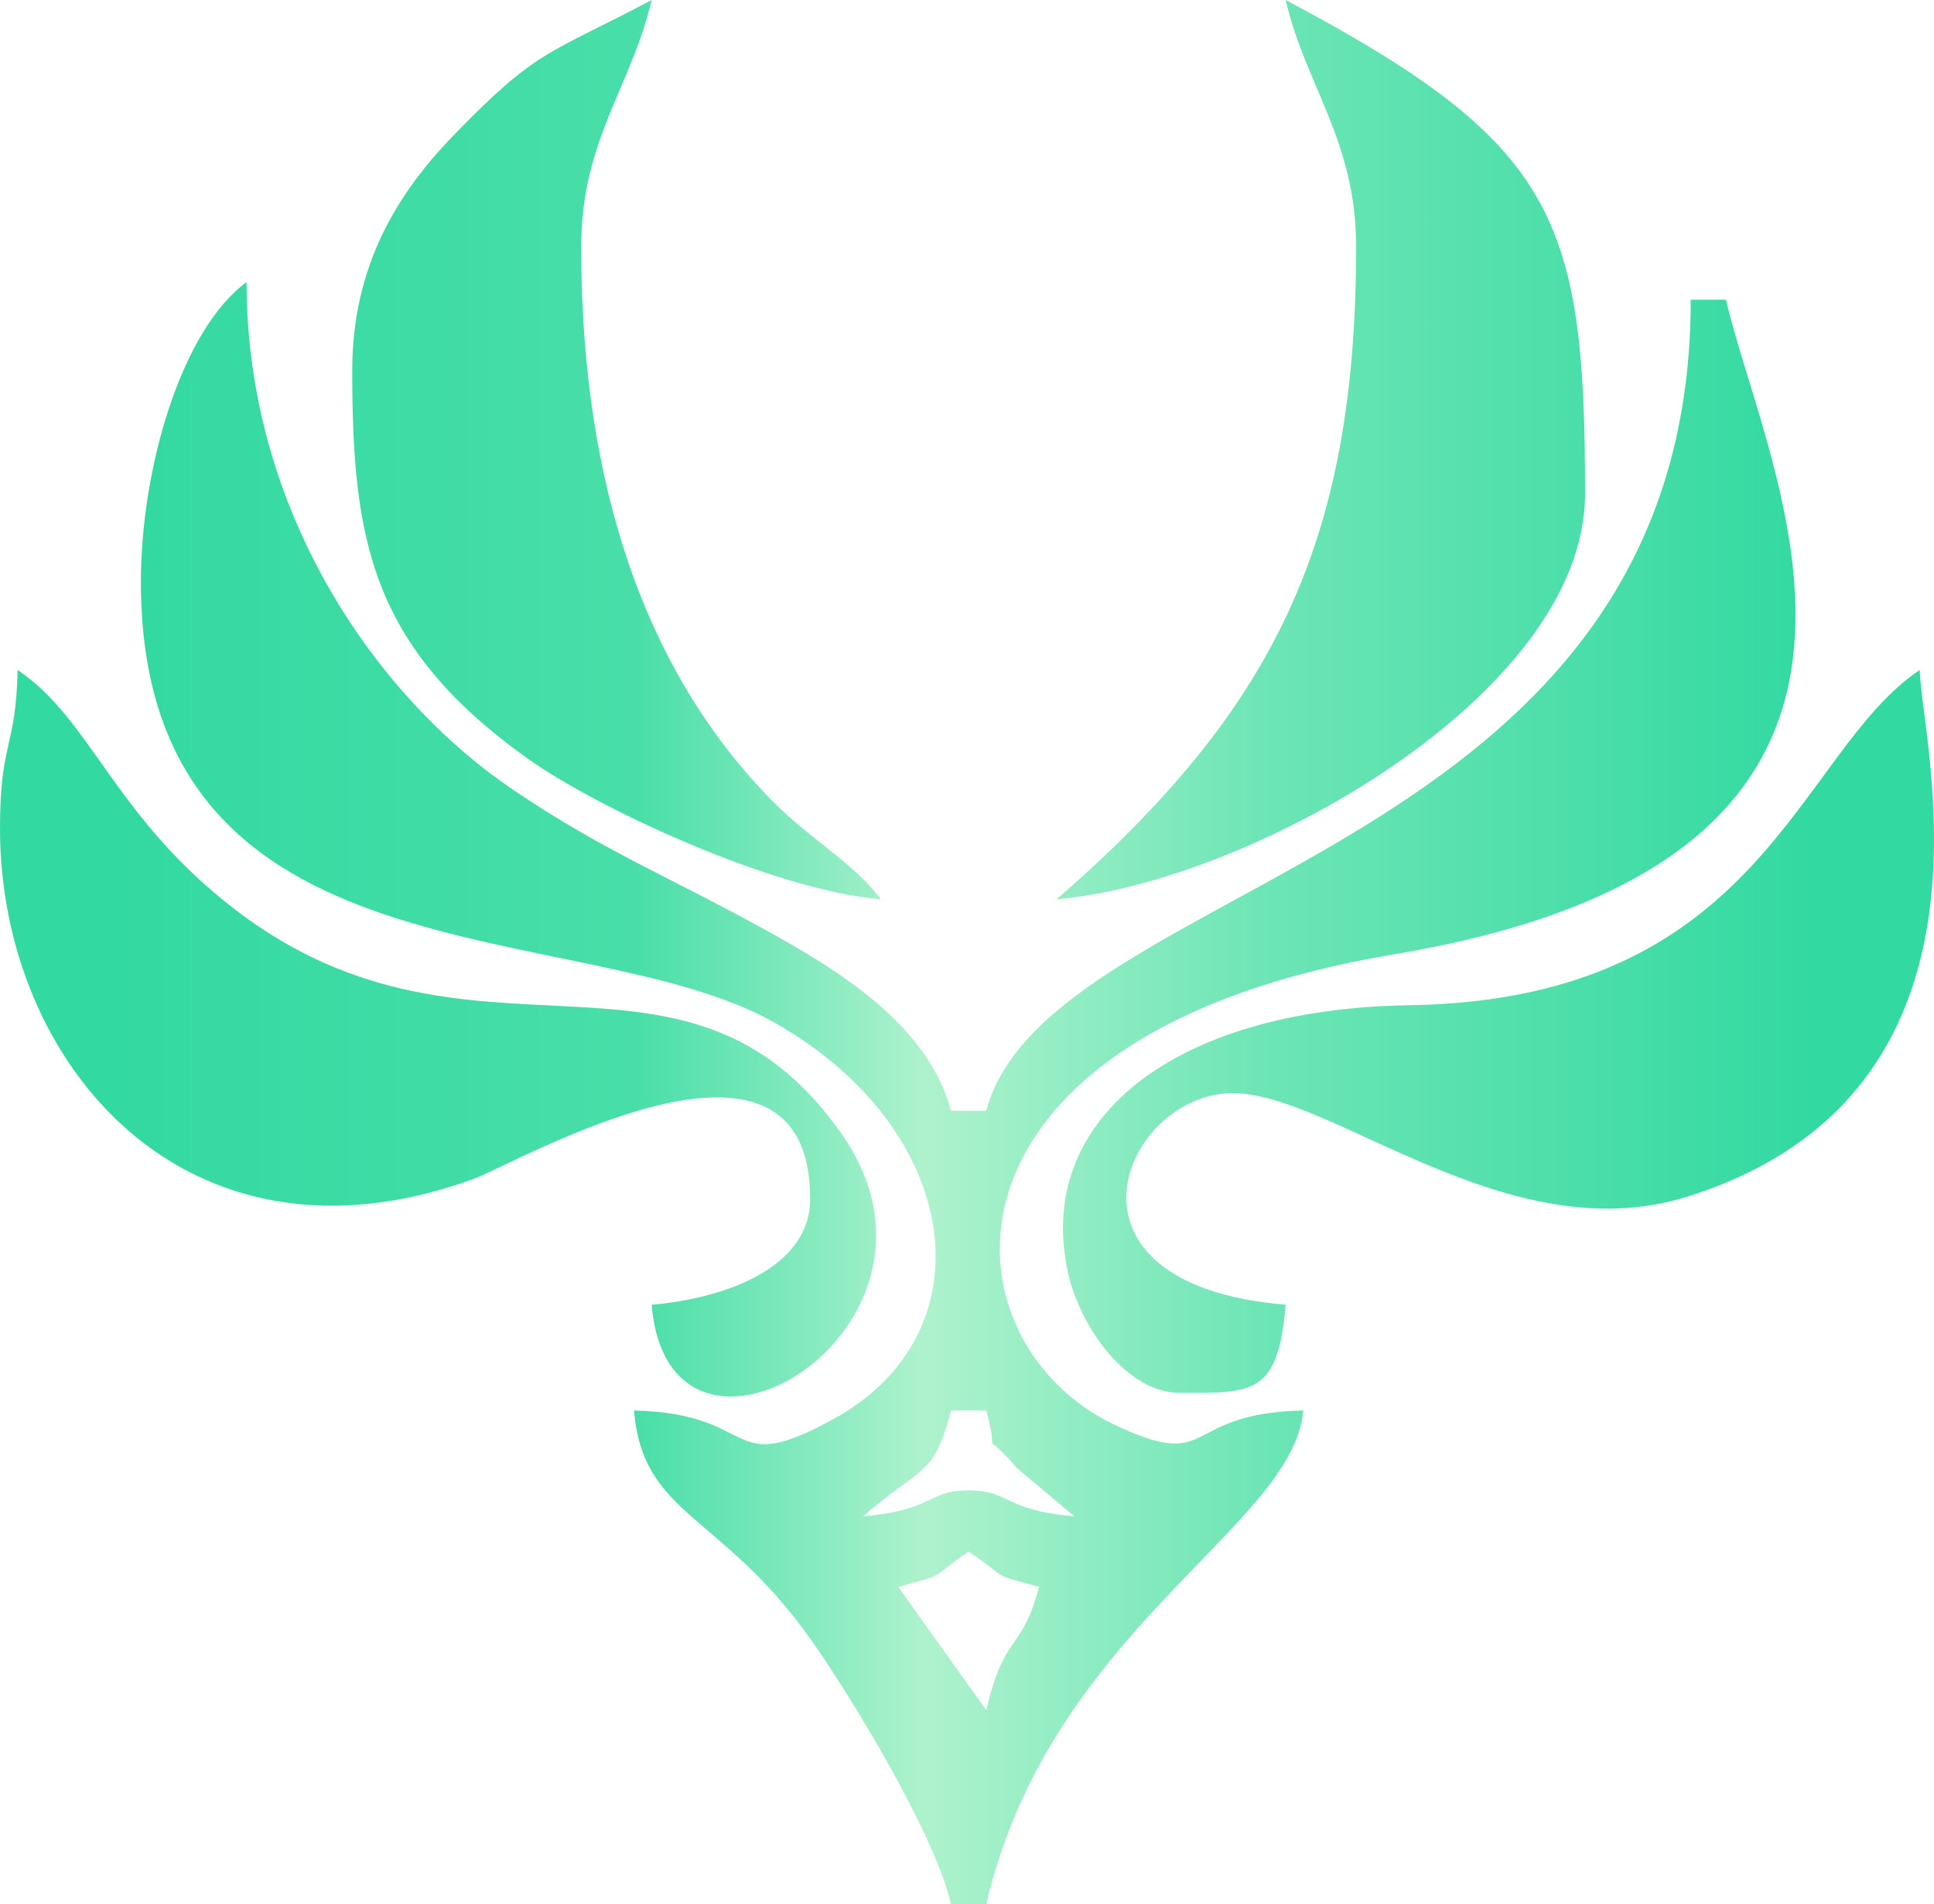 <svg xmlns="http://www.w3.org/2000/svg" xmlns:xlink="http://www.w3.org/1999/xlink" width="100%" height="100%" version="1.1" viewBox="0 0 1357010 1335968" xml:space="preserve" style="shape-rendering:geometricPrecision;text-rendering:geometricPrecision;image-rendering:optimizeQuality;fill-rule:evenodd;clip-rule:evenodd"><defs><style type="text/css">.fil1{fill:url(#id0)}.fil4{fill:url(#id1)}.fil0{fill:url(#id2)}.fil2{fill:url(#id3)}.fil3{fill:url(#id4)}</style><linearGradient id="id0" x1="76303" x2="1272695" y1="604614" y2="604610" gradientUnits="userSpaceOnUse"><stop offset="0" style="stop-opacity:1;stop-color:#32d9a1"/><stop offset=".31" style="stop-opacity:1;stop-color:#49dea9"/><stop offset=".478" style="stop-opacity:1;stop-color:#aef2cd"/><stop offset=".678" style="stop-opacity:1;stop-color:#6de5b6"/><stop offset="1" style="stop-opacity:1;stop-color:#32d9a1"/></linearGradient><linearGradient id="id1" x1="76303" x2="1272695" y1="604614" y2="604610" gradientUnits="userSpaceOnUse" xlink:href="#id0"/><linearGradient id="id2" x1="76303" x2="1272695" y1="604614" y2="604610" gradientUnits="userSpaceOnUse" xlink:href="#id0"/><linearGradient id="id3" x1="76303" x2="1272695" y1="604614" y2="604610" gradientUnits="userSpaceOnUse" xlink:href="#id0"/><linearGradient id="id4" x1="76303" x2="1272695" y1="604614" y2="604610" gradientUnits="userSpaceOnUse" xlink:href="#id0"/></defs><g id="Layer_x0020_1"><g id="_1369326835440"><path d="M630237 1113308c36558,-9772 20031,-5033 49430,-24740 29399,19706 12870,14968 49430,24740 -12500,46865 -24179,31192 -37072,86591l-61788 -86591zm-24716 -49480c41895,-36453 49096,-26642 61788,-74221l24716 0c10959,41086 -7082,7067 21480,40348l40308 33873c-49718,-4141 -44999,-18178 -74146,-18178 -29147,0 -24427,14037 -74146,18178zm-506660 -655615c0,287331 308734,232190 444778,309346 132185,74968 151008,217421 41785,277683 -77300,42648 -51011,-3639 -140553,-5635 6158,74074 60712,71467 123916,160471 27166,38256 86855,135764 98521,185890l24716 0c44780,-192404 215630,-264482 222437,-346362 -86900,1938 -61100,43847 -132314,10060 -123939,-58803 -137482,-274478 195707,-330075 406782,-67878 262628,-332808 233189,-459301l-24716 0c0,393855 -450288,404016 -494302,569025l-24716 0c-16067,-60235 -78653,-98554 -131855,-127783 -68448,-37603 -111603,-54364 -174900,-97064 -97151,-65542 -187548,-196266 -187548,-356547 -45704,33520 -74146,130496 -74146,210293l1 -1z" class="fil0"/><path d="M827957 977237c50577,0 68848,1880 74146,-61851 -171839,-14314 -113446,-148442 -37073,-148442 69712,0 193050,112055 318832,72612 231912,-72725 164236,-319037 163115,-369494 -86250,57815 -109776,231374 -358208,235194 -165912,2551 -263885,81015 -239121,188784 8584,37354 41022,83198 78310,83198l-1 -1z" class="fil1"/><path d="M0 581394c0,165610 131355,318894 332033,245809 31082,-11320 236416,-131264 236416,13963 0,49439 -62446,70158 -111217,74221 12158,146252 229197,16277 132939,-120372 -111182,-157838 -262169,-25635 -431697,-161962 -79780,-64154 -95617,-129141 -146116,-162990 -1244,55942 -12357,49160 -12357,111332l-1 -1z" class="fil2"/><path d="M951534 173181c0,207597 -58000,325371 -210080,457694 133106,-11088 370728,-142369 370728,-284512 0,-193605 -20399,-245894 -210080,-346363 14128,60706 49431,98435 49431,173182l1 -1z" class="fil3"/><path d="M247151 259771c0,119024 13092,194013 123203,272517 48502,34580 172137,92307 247525,98587 -18828,-25723 -49130,-41320 -77682,-70681 -97882,-100656 -132397,-240802 -132397,-387012 0,-74747 35302,-112474 49431,-173182 -73249,38798 -80050,34006 -139456,95436 -38676,39994 -70624,91017 -70624,164337l0 -2z" class="fil4"/></g></g></svg>